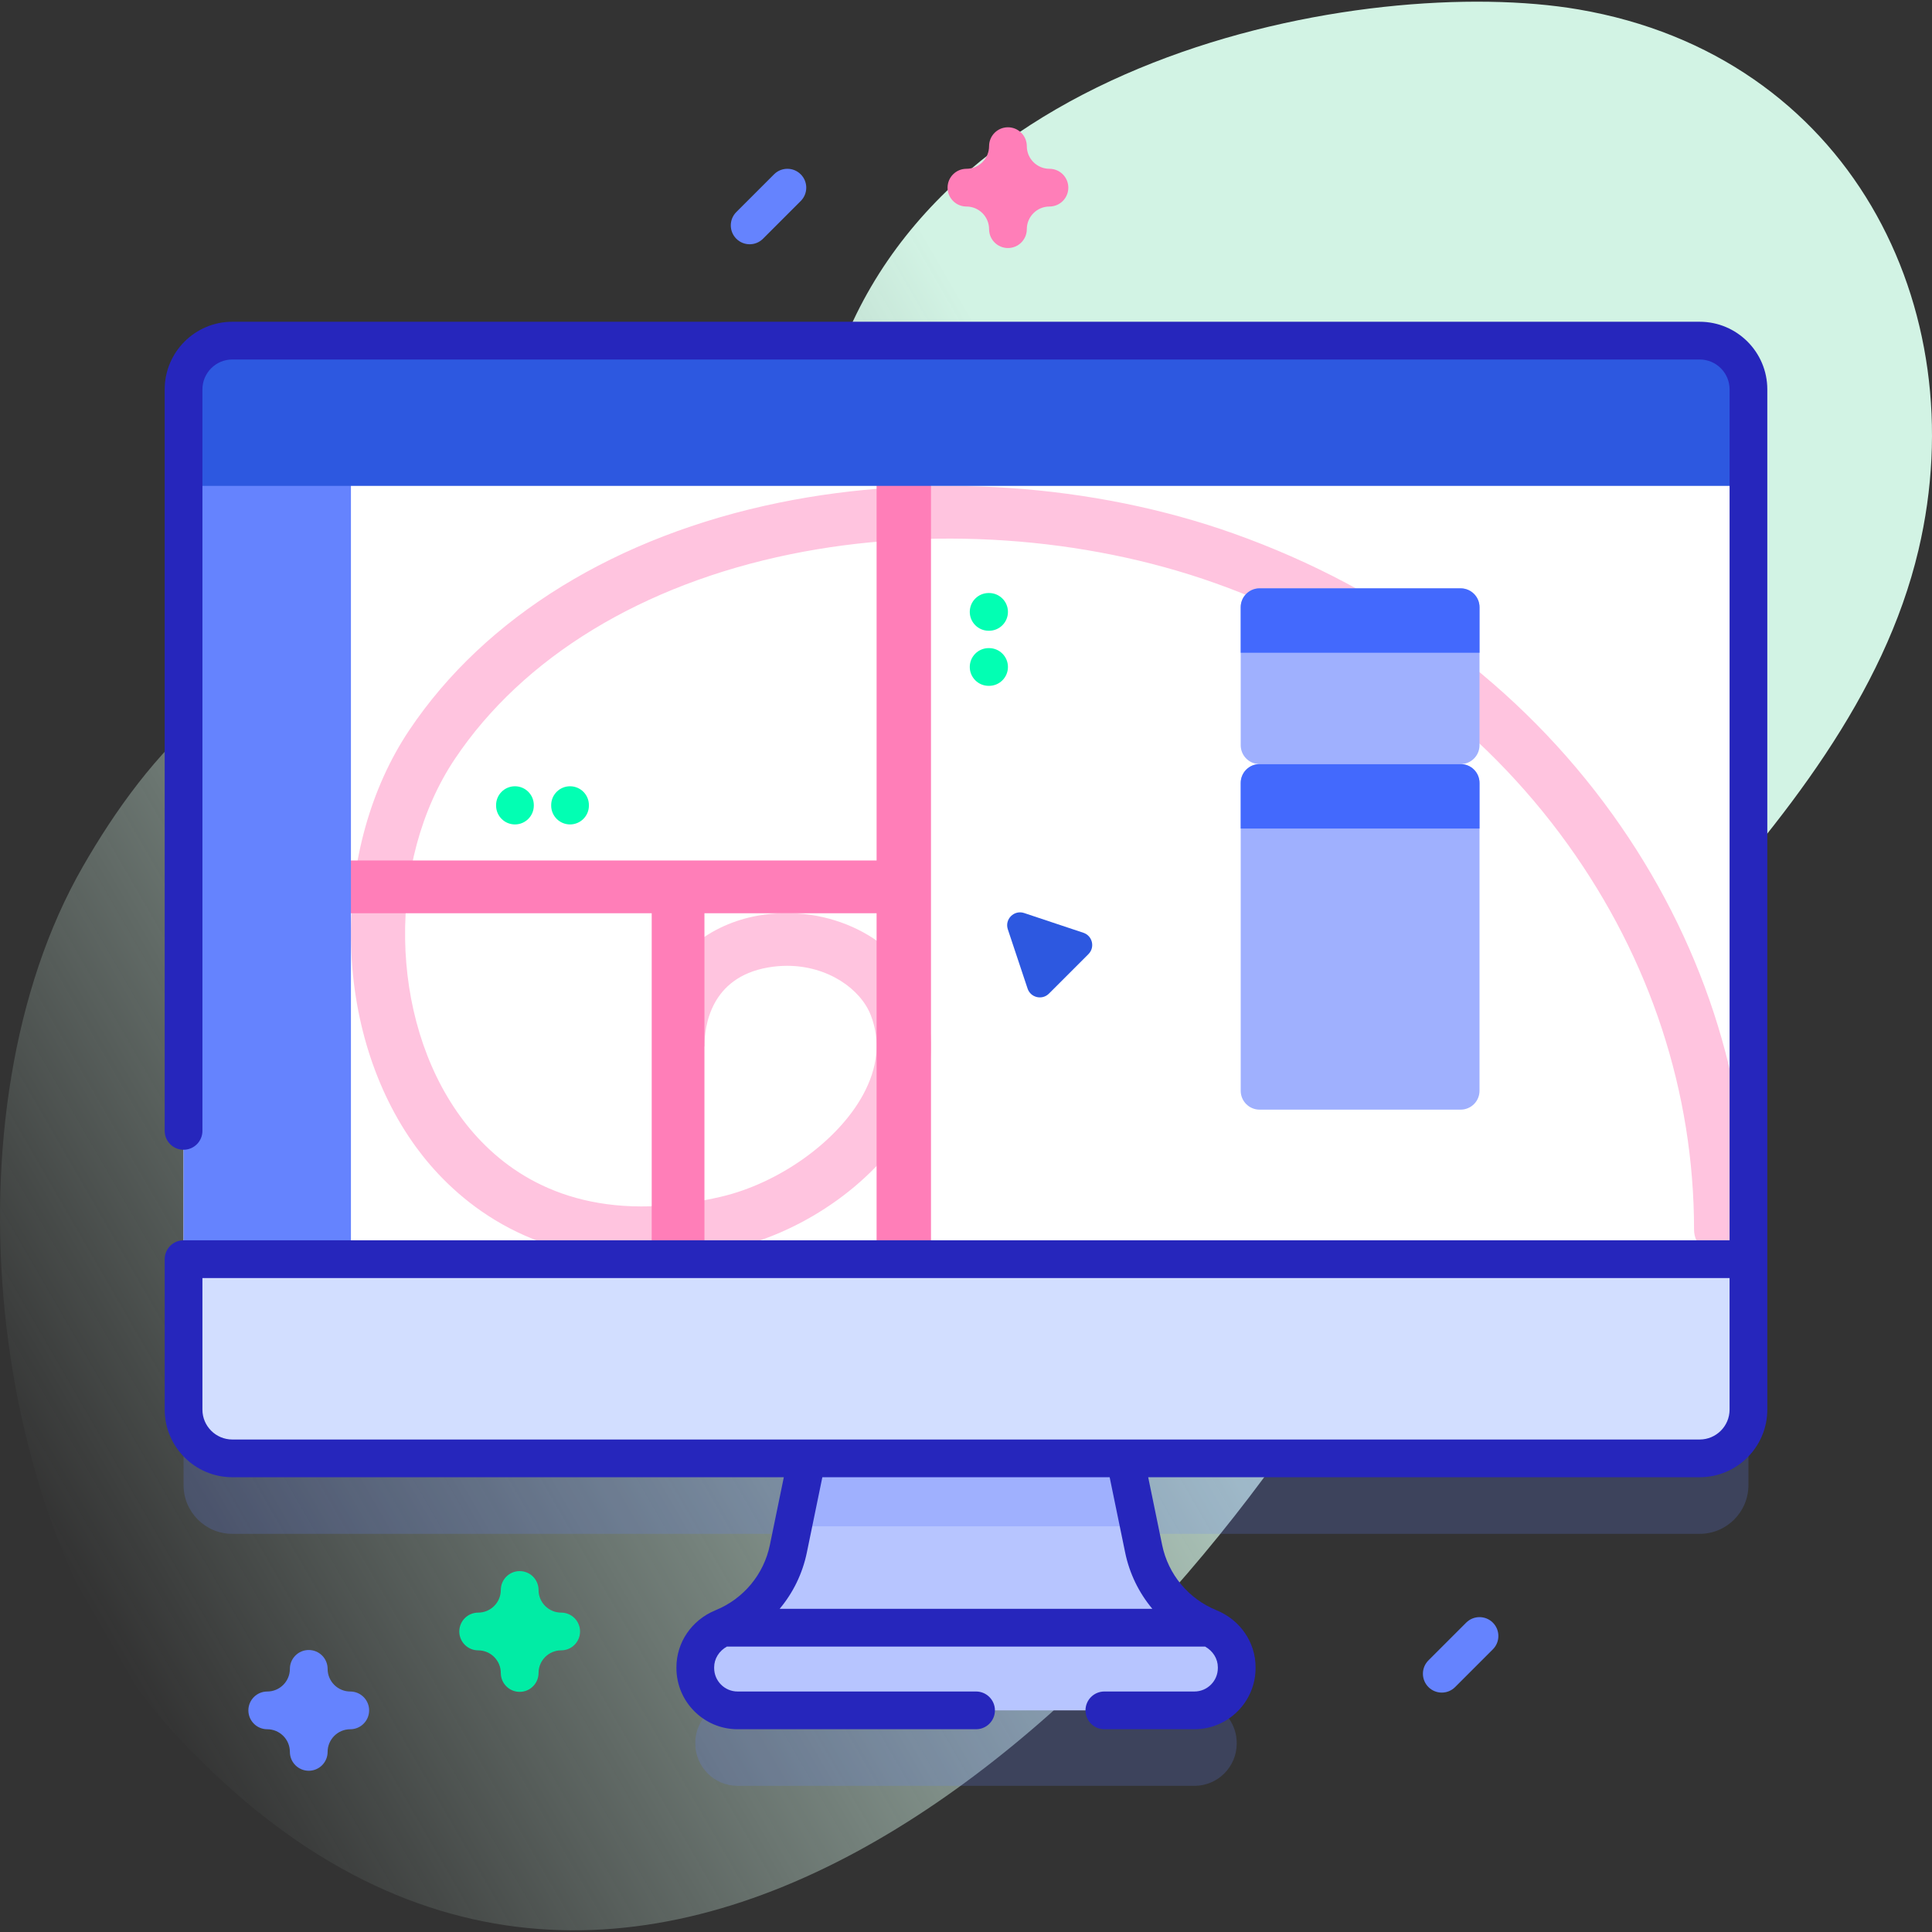 <svg id="Capa_1" enable-background="new 0 0 512 512" height="512" viewBox="0 0 512 512" width="512" xmlns="http://www.w3.org/2000/svg" xmlns:xlink="http://www.w3.org/1999/xlink"><rect x="0" y="0" width="512" height="512" fill="#333333" stroke="none"/><linearGradient id="SVGID_1_" gradientUnits="userSpaceOnUse" x1="8.753" x2="524.202" y1="401.161" y2="103.566"><stop offset="0" stop-color="#dcfdee" stop-opacity="0"/><stop offset=".629" stop-color="#d2f3e4"/></linearGradient><path d="m418.32 2.5c-55.666-9.521-178.298 12.183-200.004 105.017-14.431 61.722-14.007 112.075-50.427 113.02-21.67.562-32.97-44.31-62.889-48.001-39.047-4.817-66.145 27.695-83.057 57.138-37.205 64.772-25.571 174.918 23.354 228.632 118.488 130.086 259.197-5.952 319.358-112.309 38.585-68.213 125.637-123.352 143.767-200.248 15.177-64.376-18.503-131.003-90.102-143.249z" fill="url(#SVGID_1_)"/><path d="m450.429 110.268h-388.858c-7.139 0-12.926 5.787-12.926 12.926v270.364c0 7.139 5.787 12.926 12.926 12.926h152.283l-4.928 23.947c-1.992 9.681-8.692 17.377-17.412 20.928-4.321 1.76-7.254 5.827-7.254 10.493v.2c0 6.194 5.022 11.216 11.216 11.216h121.05c6.194 0 11.216-5.022 11.216-11.216v-.2c0-4.666-2.933-8.733-7.254-10.493-8.719-3.551-15.419-11.247-17.412-20.928l-4.928-23.947h152.283c7.139 0 12.926-5.787 12.926-12.926v-270.364c-.002-7.139-5.789-12.926-12.928-12.926z" fill="#6583fe" opacity=".2"/><path d="m195.475 453.268h121.05c6.194 0 11.216-5.022 11.216-11.216v-.2c0-4.666-2.933-8.733-7.254-10.493-8.719-3.551-15.419-11.247-17.412-20.928l-6.611-32.121h-80.929l-6.611 32.121c-1.992 9.681-8.692 17.377-17.411 20.928-4.321 1.76-7.254 5.827-7.254 10.493v.2c0 6.195 5.022 11.216 11.216 11.216z" fill="#b7c5ff"/><path d="m301.86 404.488h-91.72l5.4-26.18h80.92z" fill="#9fb0fe"/><path d="m450.429 386.484h-388.858c-7.139 0-12.926-5.787-12.926-12.926v-270.364c0-7.139 5.787-12.926 12.926-12.926h388.859c7.139 0 12.926 5.787 12.926 12.926v270.364c-.001 7.139-5.788 12.926-12.927 12.926z" fill="#fff"/><path d="m172.27 319.69c-26.163.726-41.57-11.864-50.267-23.806-18.965-26.041-19.602-67.673-1.449-94.777 18.034-26.926 49.619-46.185 88.937-54.229 36.739-7.517 77.759-4.723 112.543 7.662 38.427 13.682 70.748 37.633 93.468 69.264 21.875 30.453 33.437 65.738 33.437 102.042 0 3.859 3.227 6.988 7.208 6.988s7.208-3.129 7.208-6.988c0-39.174-12.457-77.221-36.023-110.029-24.419-33.996-59.113-59.721-100.328-74.396-37.258-13.266-81.176-16.262-120.49-8.218-43.094 8.817-77.917 30.229-98.051 60.293-10.229 15.273-15.717 34.947-15.454 55.4.265 20.619 6.379 40.17 17.217 55.051 8.803 12.087 27.258 29.753 59.916 29.751 7.326 0 15.374-.89 24.18-2.931 19.482-4.516 38.394-18.16 47.058-33.951 5.955-10.854 6.958-22.145 2.898-32.652-6.009-15.554-24.656-24.803-43.357-21.518-6.066 1.065-12.313 3.656-17.421 8.066v26.6h3.186c0-5.4 1.638-18.249 16.805-20.913 1.739-.305 3.44-.449 5.094-.449 10.821 0 19.5 6.144 22.194 13.117 2.604 6.741 1.889 13.868-2.126 21.185-6.731 12.269-22.227 23.339-37.683 26.921-1.454.337-2.88.638-4.284.904z" fill="#ffc4df"/><path d="m239.515 117.894c-3.981 0-7.208 3.129-7.208 6.988v103.16h-139.307c-3.981 0-7.208 3.129-7.208 6.988s3.227 6.988 7.208 6.988h79.709v88.074c0 3.981 3.129 7.208 6.988 7.208s6.988-3.227 6.988-7.208v-88.074h45.621v95.282c0 3.859 3.227 6.988 7.208 6.988s7.208-3.129 7.208-6.988v-212.418c.001-3.859-3.226-6.988-7.207-6.988z" fill="#ff7eb8"/><path d="m93 90.268h-31.429c-7.139 0-12.926 5.787-12.926 12.926v270.364c0 7.139 5.787 12.926 12.926 12.926h31.429z" fill="#6583fe"/><path d="m463.355 128.768v-25.574c0-7.139-5.787-12.926-12.926-12.926h-388.858c-7.139 0-12.926 5.787-12.926 12.926v25.574z" fill="#2d58e0"/><path d="m48.645 333.697v39.862c0 7.139 5.787 12.926 12.926 12.926h388.859c7.139 0 12.926-5.787 12.926-12.926v-39.862z" fill="#d2deff"/><path d="m450.43 85.269h-388.86c-9.885 0-17.926 8.042-17.926 17.926v196.502c0 2.761 2.238 5 5 5s5-2.239 5-5v-196.503c0-4.37 3.556-7.926 7.926-7.926h388.86c4.37 0 7.926 3.556 7.926 7.926v225.502h-409.711c-2.762 0-5 2.239-5 5v39.861c0 9.885 8.041 17.926 17.926 17.926h146.149l-3.692 17.938c-1.608 7.819-6.992 14.288-14.399 17.306-.012.005-.024.011-.036.016-.021.009-.042.019-.063.028-6.242 2.587-10.27 8.492-10.27 15.079v.2c0 8.942 7.274 16.216 16.216 16.216h63.19c2.762 0 5-2.239 5-5s-2.238-5-5-5h-63.19c-3.428 0-6.216-2.789-6.216-6.216v-.2c0-2.272 1.309-4.347 3.388-5.493h126.705c2.078 1.146 3.388 3.221 3.388 5.493v.2c0 3.428-2.788 6.216-6.215 6.216h-23.858c-2.762 0-5 2.239-5 5s2.238 5 5 5h23.858c8.94 0 16.215-7.274 16.215-16.216v-.2c0-6.587-4.028-12.493-10.269-15.079-.021-.009-.042-.02-.063-.029-.012-.005-.023-.011-.034-.015-7.408-3.018-12.792-9.487-14.4-17.306l-3.692-17.938h146.147c9.885 0 17.926-8.042 17.926-17.926v-270.363c-.001-9.884-8.042-17.925-17.926-17.925zm-152.252 326.169c1.15 5.587 3.66 10.686 7.207 14.921h-98.77c3.548-4.234 6.057-9.334 7.207-14.921l4.107-19.954h76.141zm160.177-37.879c0 4.37-3.556 7.926-7.926 7.926h-388.859c-4.37 0-7.926-3.556-7.926-7.926v-34.861h404.711z" fill="#2626bc"/><path d="m137.721 448.359c-2.762 0-5-2.239-5-5 0-3.309-2.692-6-6.001-6-2.762 0-5-2.239-5-5s2.238-5 5-5c3.309 0 6.001-2.691 6.001-6 0-2.761 2.238-5 5-5s5 2.239 5 5c0 3.309 2.691 6 5.999 6 2.762 0 5 2.239 5 5s-2.238 5-5 5c-3.308 0-5.999 2.691-5.999 6 0 2.762-2.239 5-5 5z" fill="#01eca5"/><path d="m81.822 469.269c-2.762 0-5-2.239-5-5 0-3.309-2.691-6-6-6-2.762 0-5-2.239-5-5s2.238-5 5-5c3.309 0 6-2.691 6-6 0-2.761 2.238-5 5-5s5 2.239 5 5c0 3.309 2.691 6 6 6 2.762 0 5 2.239 5 5s-2.238 5-5 5c-3.309 0-6 2.691-6 6 0 2.761-2.238 5-5 5z" fill="#6583fe"/><path d="m198.667 64.732c-1.279 0-2.56-.488-3.535-1.464-1.953-1.953-1.953-5.119 0-7.071l10-10c1.951-1.952 5.119-1.952 7.07 0 1.953 1.953 1.953 5.119 0 7.071l-10 10c-.975.976-2.256 1.464-3.535 1.464z" fill="#6583fe"/><path d="m382.086 448.555c-1.279 0-2.56-.488-3.535-1.464-1.953-1.953-1.953-5.119 0-7.071l10-10c1.951-1.952 5.119-1.952 7.07 0 1.953 1.953 1.953 5.119 0 7.071l-10 10c-.975.976-2.256 1.464-3.535 1.464z" fill="#6583fe"/><path d="m387.086 202.493h-53.285c-2.761 0-5-2.239-5-5v-36.573c0-2.761 2.239-5 5-5h53.285c2.761 0 5 2.239 5 5v36.573c0 2.761-2.239 5-5 5z" fill="#9fb0fe"/><path d="m392.086 172.993h-63.285v-12.073c0-2.761 2.239-5 5-5h53.285c2.761 0 5 2.239 5 5z" fill="#4369fd"/><path d="m387.086 294.066h-53.285c-2.761 0-5-2.239-5-5v-81.573c0-2.761 2.239-5 5-5h53.285c2.761 0 5 2.239 5 5v81.573c0 2.762-2.239 5-5 5z" fill="#9fb0fe"/><path d="m392.086 219.566h-63.285v-12.073c0-2.761 2.239-5 5-5h53.285c2.761 0 5 2.239 5 5z" fill="#4369fd"/><path d="m267.087 246.285 5.233 15.699c.804 2.411 3.864 3.133 5.661 1.336l10.466-10.466c1.797-1.797 1.075-4.857-1.336-5.661l-15.699-5.233c-2.673-.89-5.216 1.653-4.325 4.325z" fill="#2d58e0"/><g fill="#02ffb3"><path d="m136.467 218.484c-2.761 0-5-2.239-5-5v-.115c0-2.761 2.239-5 5-5s5 2.239 5 5v.115c0 2.761-2.239 5-5 5z"/><path d="m151.067 218.484c-2.761 0-5-2.239-5-5v-.115c0-2.761 2.239-5 5-5s5 2.239 5 5v.115c0 2.761-2.239 5-5 5z"/><path d="m257.001 162.156c0-2.761 2.239-5 5-5h.115c2.761 0 5 2.239 5 5s-2.239 5-5 5h-.115c-2.761 0-5-2.239-5-5z"/><path d="m257.001 176.756c0-2.761 2.239-5 5-5h.115c2.761 0 5 2.239 5 5s-2.239 5-5 5h-.115c-2.761 0-5-2.239-5-5z"/></g><path d="m267.116 65.732c-2.762 0-5-2.239-5-5 0-3.309-2.691-6-6-6-2.762 0-5-2.239-5-5s2.238-5 5-5c3.309 0 6-2.692 6-6 0-2.761 2.238-5 5-5s5 2.239 5 5c0 3.309 2.691 6 6 6 2.762 0 5 2.239 5 5s-2.238 5-5 5c-3.309 0-6 2.691-6 6 0 2.761-2.238 5-5 5z" fill="#ff7eb8"/></svg>